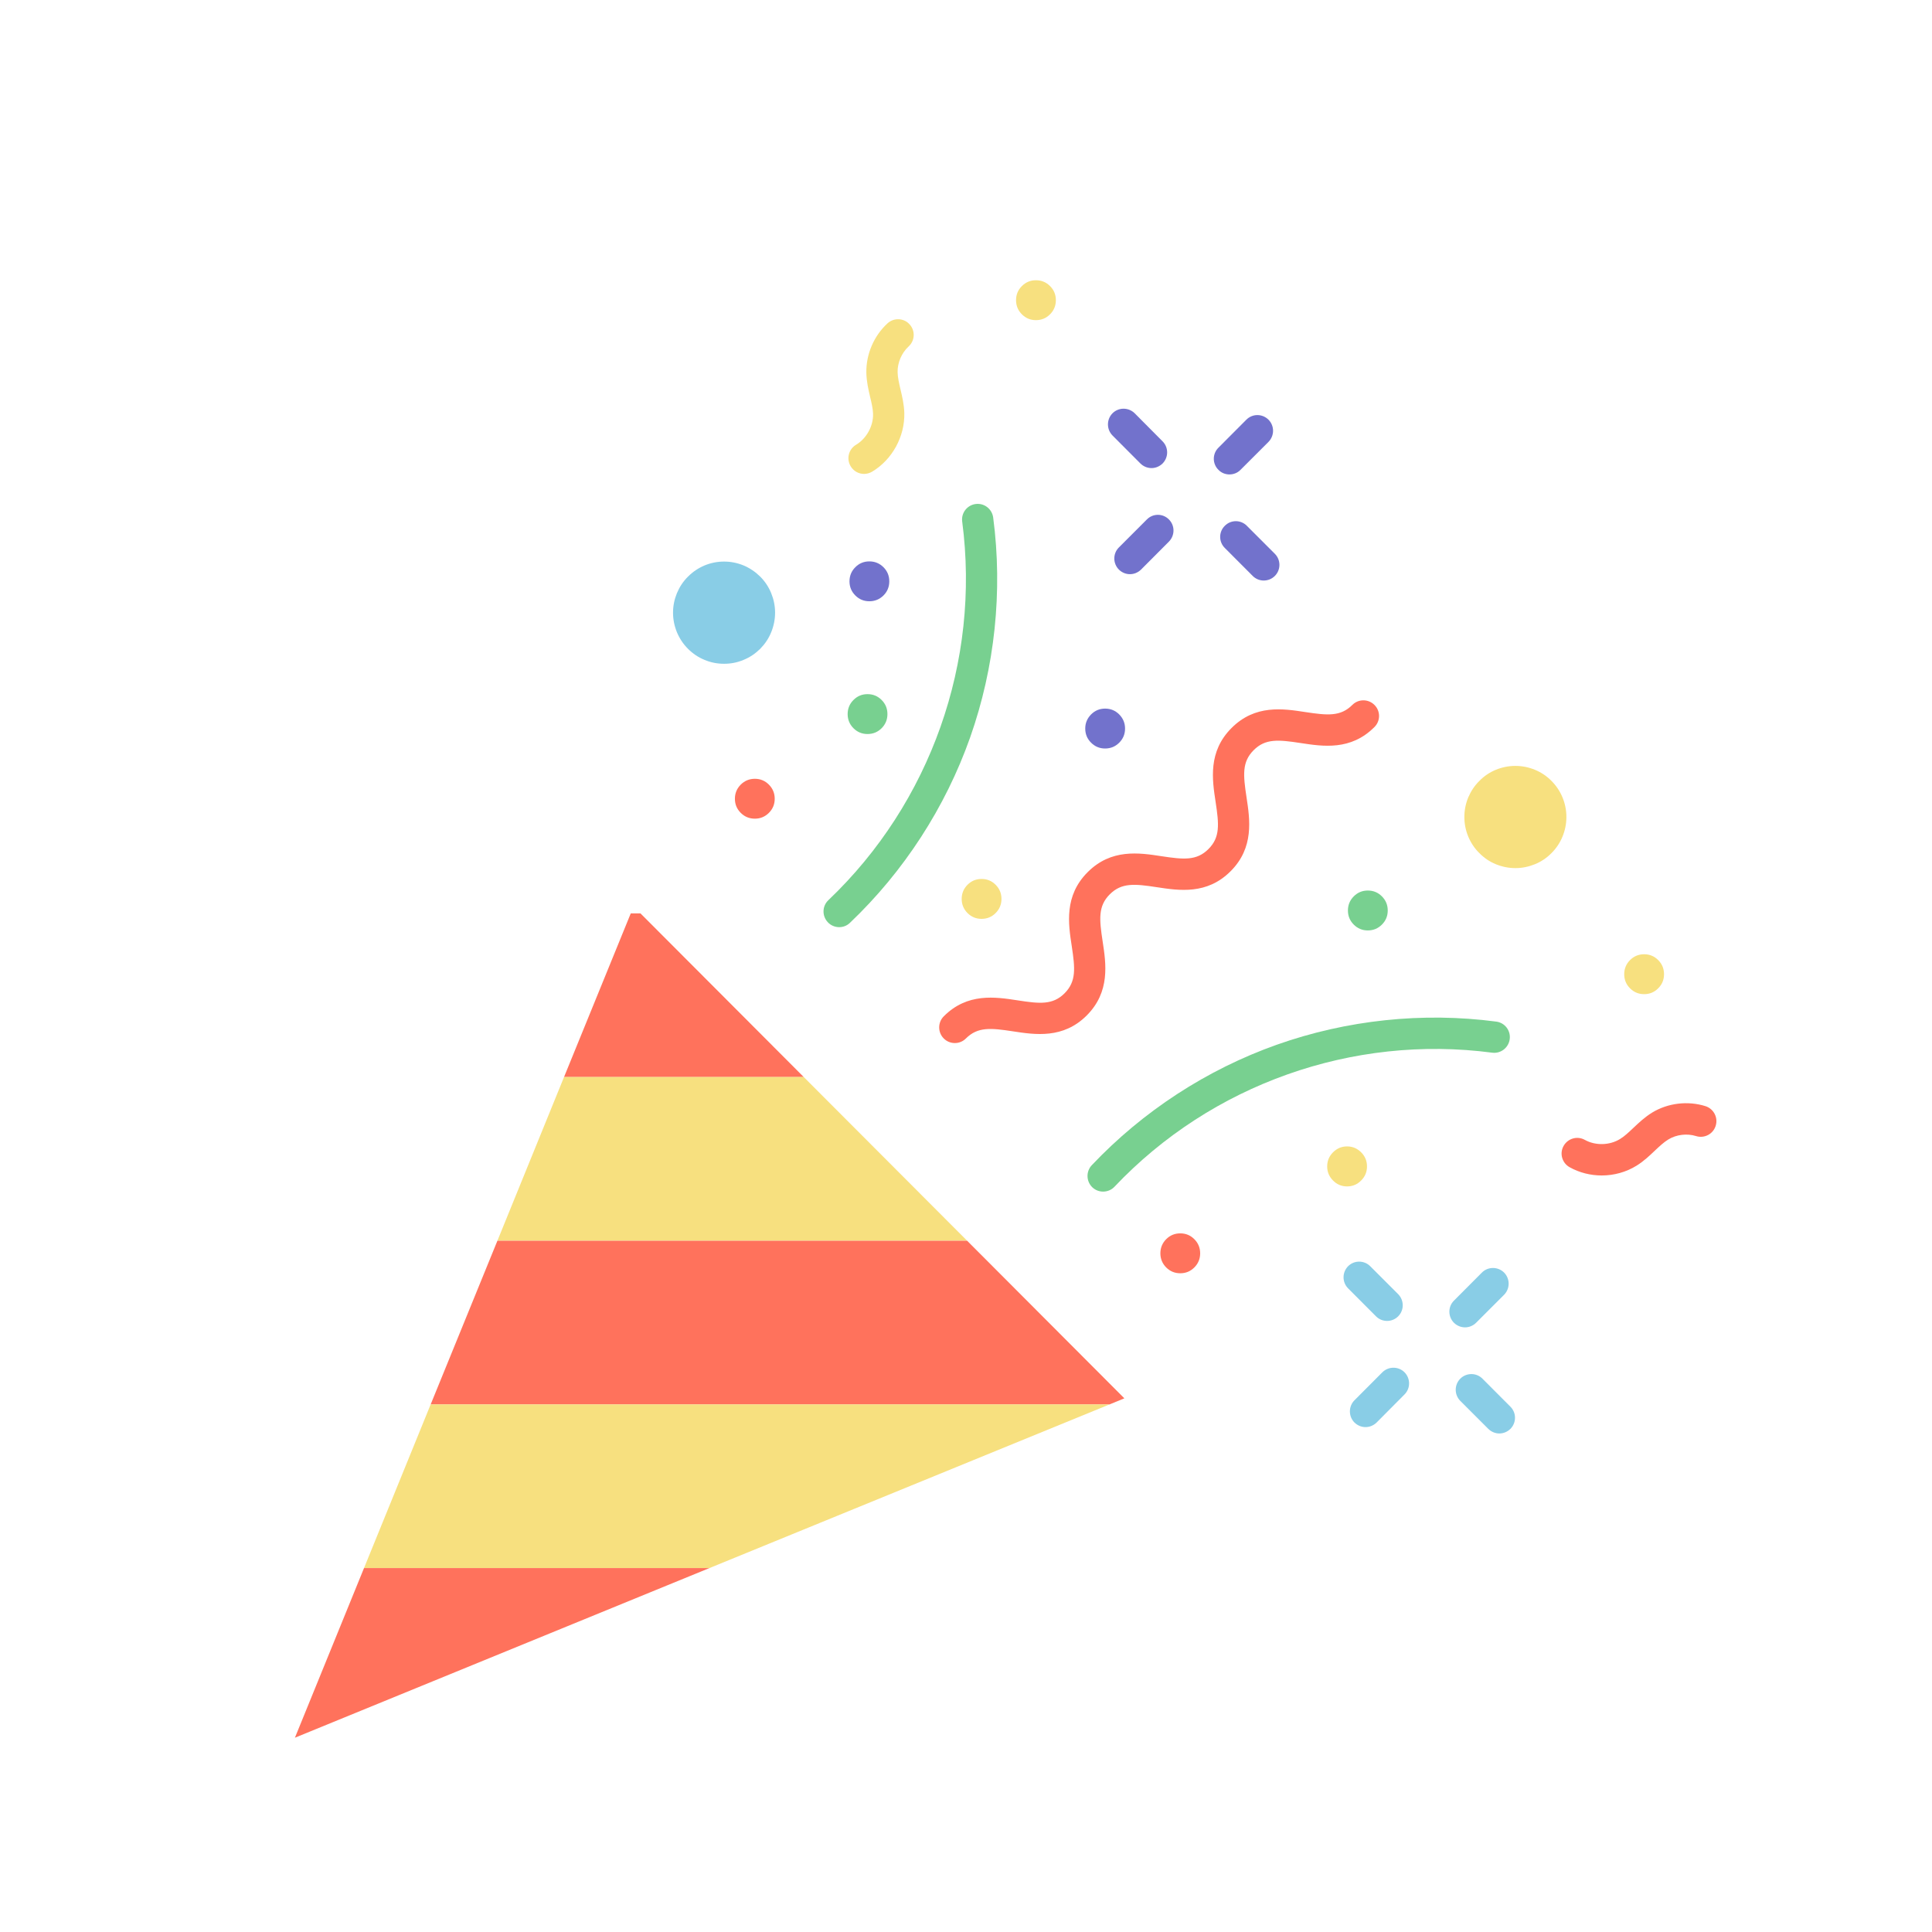 <svg xmlns="http://www.w3.org/2000/svg" xmlns:xlink="http://www.w3.org/1999/xlink" width="114" zoomAndPan="magnify" viewBox="0 0 85.5 85.5" height="114" preserveAspectRatio="xMidYMid meet" version="1.0"><defs><clipPath id="ff55d271a0"><path d="M 44 12.402 L 47 12.402 L 47 15 L 44 15 Z M 44 12.402 " clip-rule="nonzero"/></clipPath><clipPath id="bc4d51d9c4"><path d="M 13.047 69 L 32 69 L 32 76.902 L 13.047 76.902 Z M 13.047 69 " clip-rule="nonzero"/></clipPath></defs><path fill="#ff725c" d="M 42.258 46.16 C 42.078 46.16 41.902 46.094 41.766 45.957 C 41.496 45.688 41.496 45.246 41.766 44.977 C 42.809 43.93 44.043 44.117 45.035 44.27 C 46.012 44.422 46.59 44.48 47.113 43.957 C 47.637 43.43 47.578 42.852 47.43 41.871 C 47.277 40.879 47.09 39.641 48.133 38.598 C 49.176 37.551 50.41 37.738 51.402 37.891 C 52.379 38.039 52.957 38.098 53.48 37.574 C 54.004 37.051 53.945 36.473 53.797 35.492 C 53.645 34.5 53.457 33.262 54.5 32.219 C 55.543 31.172 56.777 31.359 57.766 31.512 C 58.746 31.66 59.324 31.719 59.848 31.195 C 60.117 30.926 60.555 30.926 60.824 31.195 C 61.098 31.465 61.098 31.906 60.824 32.176 C 59.781 33.223 58.551 33.035 57.559 32.883 C 56.582 32.734 56 32.676 55.48 33.199 C 54.957 33.723 55.016 34.301 55.164 35.281 C 55.316 36.273 55.504 37.512 54.461 38.555 C 53.418 39.602 52.184 39.414 51.191 39.262 C 50.215 39.113 49.637 39.055 49.113 39.578 C 48.59 40.102 48.648 40.68 48.797 41.66 C 48.949 42.656 49.137 43.891 48.094 44.938 C 47.051 45.98 45.816 45.793 44.824 45.641 C 43.848 45.492 43.27 45.434 42.746 45.957 C 42.609 46.094 42.434 46.16 42.258 46.16 Z M 42.258 46.16 " fill-opacity="1" fill-rule="nonzero"/><path fill="#78d090" d="M 37.137 41.031 C 36.953 41.031 36.77 40.957 36.637 40.816 C 36.371 40.535 36.383 40.098 36.66 39.836 C 41.18 35.535 43.395 29.273 42.582 23.082 C 42.531 22.703 42.797 22.355 43.176 22.305 C 43.555 22.254 43.902 22.523 43.953 22.902 C 44.383 26.168 44.027 29.531 42.934 32.633 C 41.836 35.738 39.996 38.574 37.613 40.84 C 37.48 40.969 37.309 41.031 37.137 41.031 Z M 37.137 41.031 " fill-opacity="1" fill-rule="nonzero"/><path fill="#78d090" d="M 48.816 52.734 C 48.648 52.734 48.477 52.672 48.344 52.547 C 48.066 52.281 48.055 51.844 48.316 51.566 C 50.578 49.176 53.41 47.332 56.504 46.234 C 59.602 45.137 62.961 44.781 66.219 45.211 C 66.598 45.262 66.863 45.609 66.812 45.988 C 66.762 46.367 66.414 46.637 66.035 46.586 C 59.859 45.773 53.609 47.988 49.32 52.52 C 49.184 52.664 49 52.734 48.816 52.734 Z M 48.816 52.734 " fill-opacity="1" fill-rule="nonzero"/><path fill="#ff725c" d="M 53.113 55.465 C 53.113 55.707 53.027 55.918 52.855 56.09 C 52.684 56.262 52.477 56.348 52.234 56.348 C 51.988 56.348 51.781 56.262 51.609 56.09 C 51.438 55.918 51.352 55.707 51.352 55.465 C 51.352 55.223 51.438 55.012 51.609 54.84 C 51.781 54.668 51.988 54.582 52.234 54.582 C 52.477 54.582 52.684 54.668 52.855 54.84 C 53.027 55.012 53.113 55.223 53.113 55.465 Z M 53.113 55.465 " fill-opacity="1" fill-rule="nonzero"/><path fill="#f7e07f" d="M 60.496 51.621 C 60.496 51.863 60.41 52.07 60.238 52.242 C 60.066 52.418 59.859 52.504 59.613 52.504 C 59.371 52.504 59.164 52.418 58.992 52.242 C 58.82 52.07 58.734 51.863 58.734 51.621 C 58.734 51.375 58.82 51.168 58.992 50.996 C 59.164 50.824 59.371 50.734 59.613 50.734 C 59.859 50.734 60.066 50.824 60.238 50.996 C 60.41 51.168 60.496 51.375 60.496 51.621 Z M 60.496 51.621 " fill-opacity="1" fill-rule="nonzero"/><path fill="#f7e07f" d="M 73.641 43.113 C 73.641 43.359 73.555 43.566 73.383 43.738 C 73.211 43.91 73.004 43.996 72.762 43.996 C 72.516 43.996 72.309 43.91 72.137 43.738 C 71.965 43.566 71.879 43.359 71.879 43.113 C 71.879 42.871 71.965 42.66 72.137 42.488 C 72.309 42.316 72.516 42.23 72.762 42.23 C 73.004 42.23 73.211 42.316 73.383 42.488 C 73.555 42.66 73.641 42.871 73.641 43.113 Z M 73.641 43.113 " fill-opacity="1" fill-rule="nonzero"/><path fill="#78d090" d="M 61.414 40.293 C 61.414 40.539 61.328 40.746 61.156 40.918 C 60.984 41.09 60.777 41.176 60.531 41.176 C 60.289 41.176 60.082 41.09 59.91 40.918 C 59.738 40.746 59.652 40.539 59.652 40.293 C 59.652 40.051 59.738 39.84 59.91 39.668 C 60.082 39.496 60.289 39.41 60.531 39.41 C 60.777 39.41 60.984 39.496 61.156 39.668 C 61.328 39.84 61.414 40.051 61.414 40.293 Z M 61.414 40.293 " fill-opacity="1" fill-rule="nonzero"/><path fill="#ff725c" d="M 34.285 35.348 C 34.285 35.594 34.199 35.801 34.027 35.973 C 33.855 36.145 33.648 36.23 33.406 36.23 C 33.164 36.23 32.953 36.145 32.781 35.973 C 32.609 35.801 32.523 35.594 32.523 35.348 C 32.523 35.105 32.609 34.898 32.781 34.723 C 32.953 34.551 33.164 34.465 33.406 34.465 C 33.648 34.465 33.855 34.551 34.027 34.723 C 34.199 34.898 34.285 35.105 34.285 35.348 Z M 34.285 35.348 " fill-opacity="1" fill-rule="nonzero"/><path fill="#78d090" d="M 39.273 31.602 C 39.273 31.844 39.188 32.055 39.016 32.227 C 38.844 32.398 38.637 32.484 38.391 32.484 C 38.148 32.484 37.941 32.398 37.77 32.227 C 37.598 32.055 37.512 31.844 37.512 31.602 C 37.512 31.359 37.598 31.148 37.77 30.977 C 37.941 30.805 38.148 30.719 38.391 30.719 C 38.637 30.719 38.844 30.805 39.016 30.977 C 39.188 31.148 39.273 31.359 39.273 31.602 Z M 39.273 31.602 " fill-opacity="1" fill-rule="nonzero"/><path fill="#7272cc" d="M 39.355 25.727 C 39.355 25.973 39.27 26.18 39.098 26.352 C 38.926 26.523 38.715 26.609 38.473 26.609 C 38.23 26.609 38.023 26.523 37.852 26.352 C 37.68 26.18 37.594 25.973 37.594 25.727 C 37.594 25.484 37.68 25.273 37.852 25.102 C 38.023 24.93 38.23 24.844 38.473 24.844 C 38.715 24.844 38.926 24.93 39.098 25.102 C 39.27 25.273 39.355 25.484 39.355 25.727 Z M 39.355 25.727 " fill-opacity="1" fill-rule="nonzero"/><path fill="#7272cc" d="M 49.789 32.242 C 49.789 32.488 49.703 32.695 49.531 32.867 C 49.359 33.039 49.152 33.125 48.906 33.125 C 48.664 33.125 48.457 33.039 48.285 32.867 C 48.113 32.695 48.027 32.488 48.027 32.242 C 48.027 32 48.113 31.793 48.285 31.617 C 48.457 31.445 48.664 31.359 48.906 31.359 C 49.152 31.359 49.359 31.445 49.531 31.617 C 49.703 31.793 49.789 32 49.789 32.242 Z M 49.789 32.242 " fill-opacity="1" fill-rule="nonzero"/><g clip-path="url(#ff55d271a0)"><path fill="#f7e07f" d="M 46.727 13.285 C 46.727 13.527 46.641 13.738 46.469 13.91 C 46.297 14.082 46.09 14.168 45.844 14.168 C 45.602 14.168 45.395 14.082 45.223 13.91 C 45.051 13.738 44.965 13.527 44.965 13.285 C 44.965 13.039 45.051 12.832 45.223 12.66 C 45.395 12.488 45.602 12.402 45.844 12.402 C 46.09 12.402 46.297 12.488 46.469 12.66 C 46.641 12.832 46.727 13.039 46.727 13.285 Z M 46.727 13.285 " fill-opacity="1" fill-rule="nonzero"/></g><path fill="#f7e07f" d="M 44.32 39.781 C 44.32 40.023 44.234 40.234 44.062 40.406 C 43.891 40.578 43.684 40.664 43.438 40.664 C 43.195 40.664 42.988 40.578 42.816 40.406 C 42.645 40.234 42.559 40.023 42.559 39.781 C 42.559 39.539 42.645 39.328 42.816 39.156 C 42.988 38.984 43.195 38.898 43.438 38.898 C 43.684 38.898 43.891 38.984 44.062 39.156 C 44.234 39.328 44.32 39.539 44.32 39.781 Z M 44.32 39.781 " fill-opacity="1" fill-rule="nonzero"/><path fill="#89cde6" d="M 64.836 58.742 C 64.656 58.742 64.48 58.672 64.344 58.539 C 64.074 58.266 64.074 57.828 64.344 57.559 L 65.582 56.316 C 65.852 56.047 66.289 56.047 66.562 56.316 C 66.832 56.59 66.832 57.027 66.562 57.301 L 65.324 58.539 C 65.188 58.672 65.012 58.742 64.836 58.742 Z M 64.836 58.742 " fill-opacity="1" fill-rule="nonzero"/><path fill="#89cde6" d="M 60.43 63.156 C 60.254 63.156 60.078 63.086 59.941 62.953 C 59.672 62.68 59.672 62.242 59.941 61.969 L 61.176 60.73 C 61.449 60.461 61.887 60.461 62.156 60.73 C 62.426 61.004 62.426 61.441 62.156 61.711 L 60.922 62.953 C 60.785 63.086 60.609 63.156 60.43 63.156 Z M 60.43 63.156 " fill-opacity="1" fill-rule="nonzero"/><path fill="#89cde6" d="M 66.352 63.438 C 66.176 63.438 66 63.367 65.863 63.234 L 64.625 61.996 C 64.355 61.723 64.355 61.285 64.625 61.012 C 64.898 60.742 65.336 60.742 65.605 61.012 L 66.844 62.254 C 67.113 62.523 67.113 62.961 66.844 63.234 C 66.707 63.367 66.531 63.438 66.352 63.438 Z M 66.352 63.438 " fill-opacity="1" fill-rule="nonzero"/><path fill="#89cde6" d="M 61.387 58.457 C 61.207 58.457 61.031 58.391 60.895 58.254 L 59.66 57.016 C 59.391 56.746 59.391 56.309 59.66 56.035 C 59.93 55.766 60.367 55.766 60.637 56.035 L 61.875 57.273 C 62.145 57.547 62.145 57.984 61.875 58.254 C 61.738 58.391 61.562 58.457 61.387 58.457 Z M 61.387 58.457 " fill-opacity="1" fill-rule="nonzero"/><path fill="#ff725c" d="M 70.883 52.02 C 70.391 52.02 69.898 51.898 69.465 51.656 C 69.129 51.469 69.008 51.047 69.195 50.715 C 69.383 50.379 69.801 50.258 70.137 50.445 C 70.609 50.707 71.234 50.691 71.695 50.406 C 71.895 50.285 72.082 50.105 72.285 49.914 C 72.52 49.691 72.789 49.438 73.113 49.238 C 73.812 48.812 74.695 48.707 75.477 48.953 C 75.84 49.07 76.043 49.461 75.926 49.824 C 75.812 50.191 75.422 50.391 75.059 50.277 C 74.66 50.152 74.191 50.207 73.832 50.426 C 73.633 50.547 73.438 50.73 73.234 50.922 C 73.004 51.141 72.742 51.391 72.426 51.586 C 71.961 51.875 71.422 52.02 70.883 52.02 Z M 70.883 52.02 " fill-opacity="1" fill-rule="nonzero"/><path fill="#f7e07f" d="M 38.238 20.973 C 38.004 20.973 37.773 20.852 37.645 20.633 C 37.449 20.305 37.555 19.879 37.883 19.684 C 38.348 19.406 38.652 18.855 38.637 18.312 C 38.629 18.078 38.57 17.824 38.504 17.555 C 38.43 17.238 38.348 16.879 38.34 16.496 C 38.324 15.676 38.676 14.859 39.277 14.309 C 39.559 14.051 40 14.07 40.254 14.355 C 40.512 14.637 40.492 15.074 40.211 15.332 C 39.902 15.617 39.715 16.051 39.723 16.469 C 39.727 16.703 39.789 16.965 39.852 17.238 C 39.926 17.547 40.008 17.898 40.02 18.273 C 40.047 19.316 39.488 20.34 38.594 20.875 C 38.48 20.941 38.359 20.973 38.238 20.973 Z M 38.238 20.973 " fill-opacity="1" fill-rule="nonzero"/><path fill="#7272cc" d="M 54.41 20.996 C 54.23 20.996 54.055 20.93 53.922 20.793 C 53.648 20.523 53.648 20.082 53.922 19.812 L 55.156 18.574 C 55.426 18.301 55.863 18.301 56.137 18.574 C 56.406 18.844 56.406 19.281 56.137 19.555 L 54.898 20.793 C 54.766 20.93 54.586 20.996 54.41 20.996 Z M 54.41 20.996 " fill-opacity="1" fill-rule="nonzero"/><path fill="#7272cc" d="M 50.004 25.41 C 49.828 25.41 49.652 25.34 49.516 25.207 C 49.246 24.934 49.246 24.496 49.516 24.227 L 50.754 22.988 C 51.023 22.715 51.461 22.715 51.73 22.988 C 52 23.258 52 23.695 51.73 23.969 L 50.496 25.207 C 50.359 25.34 50.184 25.41 50.004 25.41 Z M 50.004 25.41 " fill-opacity="1" fill-rule="nonzero"/><path fill="#7272cc" d="M 55.926 25.691 C 55.75 25.691 55.574 25.625 55.438 25.488 L 54.203 24.25 C 53.93 23.98 53.93 23.539 54.203 23.27 C 54.473 22.996 54.91 22.996 55.18 23.27 L 56.418 24.508 C 56.688 24.777 56.688 25.219 56.418 25.488 C 56.281 25.625 56.105 25.691 55.926 25.691 Z M 55.926 25.691 " fill-opacity="1" fill-rule="nonzero"/><path fill="#7272cc" d="M 50.961 20.715 C 50.781 20.715 50.605 20.645 50.469 20.512 L 49.234 19.273 C 48.965 19 48.965 18.562 49.234 18.289 C 49.504 18.02 49.941 18.02 50.215 18.289 L 51.449 19.531 C 51.719 19.801 51.719 20.238 51.449 20.512 C 51.312 20.645 51.137 20.715 50.961 20.715 Z M 50.961 20.715 " fill-opacity="1" fill-rule="nonzero"/><path fill="#f7e07f" d="M 69.32 36.156 C 69.32 36.457 69.262 36.746 69.148 37.023 C 69.035 37.301 68.871 37.543 68.66 37.754 C 68.449 37.969 68.203 38.133 67.926 38.246 C 67.648 38.359 67.363 38.418 67.062 38.418 C 66.766 38.418 66.477 38.359 66.199 38.246 C 65.922 38.133 65.68 37.969 65.469 37.754 C 65.254 37.543 65.094 37.301 64.977 37.023 C 64.863 36.746 64.805 36.457 64.805 36.156 C 64.805 35.855 64.863 35.566 64.977 35.289 C 65.094 35.016 65.254 34.77 65.469 34.559 C 65.68 34.344 65.922 34.18 66.199 34.066 C 66.477 33.953 66.766 33.895 67.062 33.895 C 67.363 33.895 67.648 33.953 67.926 34.066 C 68.203 34.18 68.449 34.344 68.66 34.559 C 68.871 34.77 69.035 35.016 69.148 35.289 C 69.262 35.566 69.32 35.855 69.32 36.156 Z M 69.32 36.156 " fill-opacity="1" fill-rule="nonzero"/><path fill="#89cde6" d="M 34.301 27.113 C 34.301 27.414 34.242 27.703 34.129 27.98 C 34.016 28.258 33.852 28.5 33.641 28.715 C 33.426 28.926 33.184 29.09 32.906 29.203 C 32.629 29.32 32.344 29.375 32.043 29.375 C 31.742 29.375 31.457 29.32 31.18 29.203 C 30.902 29.09 30.66 28.926 30.449 28.715 C 30.234 28.5 30.074 28.258 29.957 27.98 C 29.844 27.703 29.785 27.414 29.785 27.113 C 29.785 26.812 29.844 26.527 29.957 26.25 C 30.074 25.973 30.234 25.727 30.449 25.516 C 30.66 25.305 30.902 25.141 31.18 25.023 C 31.457 24.91 31.742 24.852 32.043 24.852 C 32.344 24.852 32.629 24.91 32.906 25.023 C 33.184 25.141 33.426 25.305 33.641 25.516 C 33.852 25.727 34.016 25.973 34.129 26.25 C 34.242 26.527 34.301 26.812 34.301 27.113 Z M 34.301 27.113 " fill-opacity="1" fill-rule="nonzero"/><path fill="#ff725c" d="M 35.57 47.664 L 24.961 47.664 L 27.914 40.422 L 28.344 40.422 Z M 35.57 47.664 " fill-opacity="1" fill-rule="nonzero"/><path fill="#f7e07f" d="M 42.801 54.91 L 22.012 54.91 L 24.961 47.664 L 35.57 47.664 Z M 42.801 54.91 " fill-opacity="1" fill-rule="nonzero"/><path fill="#ff725c" d="M 49.758 61.883 L 49.102 62.152 L 19.059 62.152 L 22.012 54.91 L 42.801 54.91 Z M 49.758 61.883 " fill-opacity="1" fill-rule="nonzero"/><path fill="#f7e07f" d="M 49.102 62.152 L 31.395 69.395 L 16.109 69.395 L 19.059 62.152 Z M 49.102 62.152 " fill-opacity="1" fill-rule="nonzero"/><g clip-path="url(#bc4d51d9c4)"><path fill="#ff725c" d="M 31.395 69.395 L 13.051 76.902 L 16.109 69.395 Z M 31.395 69.395 " fill-opacity="1" fill-rule="nonzero"/></g></svg>